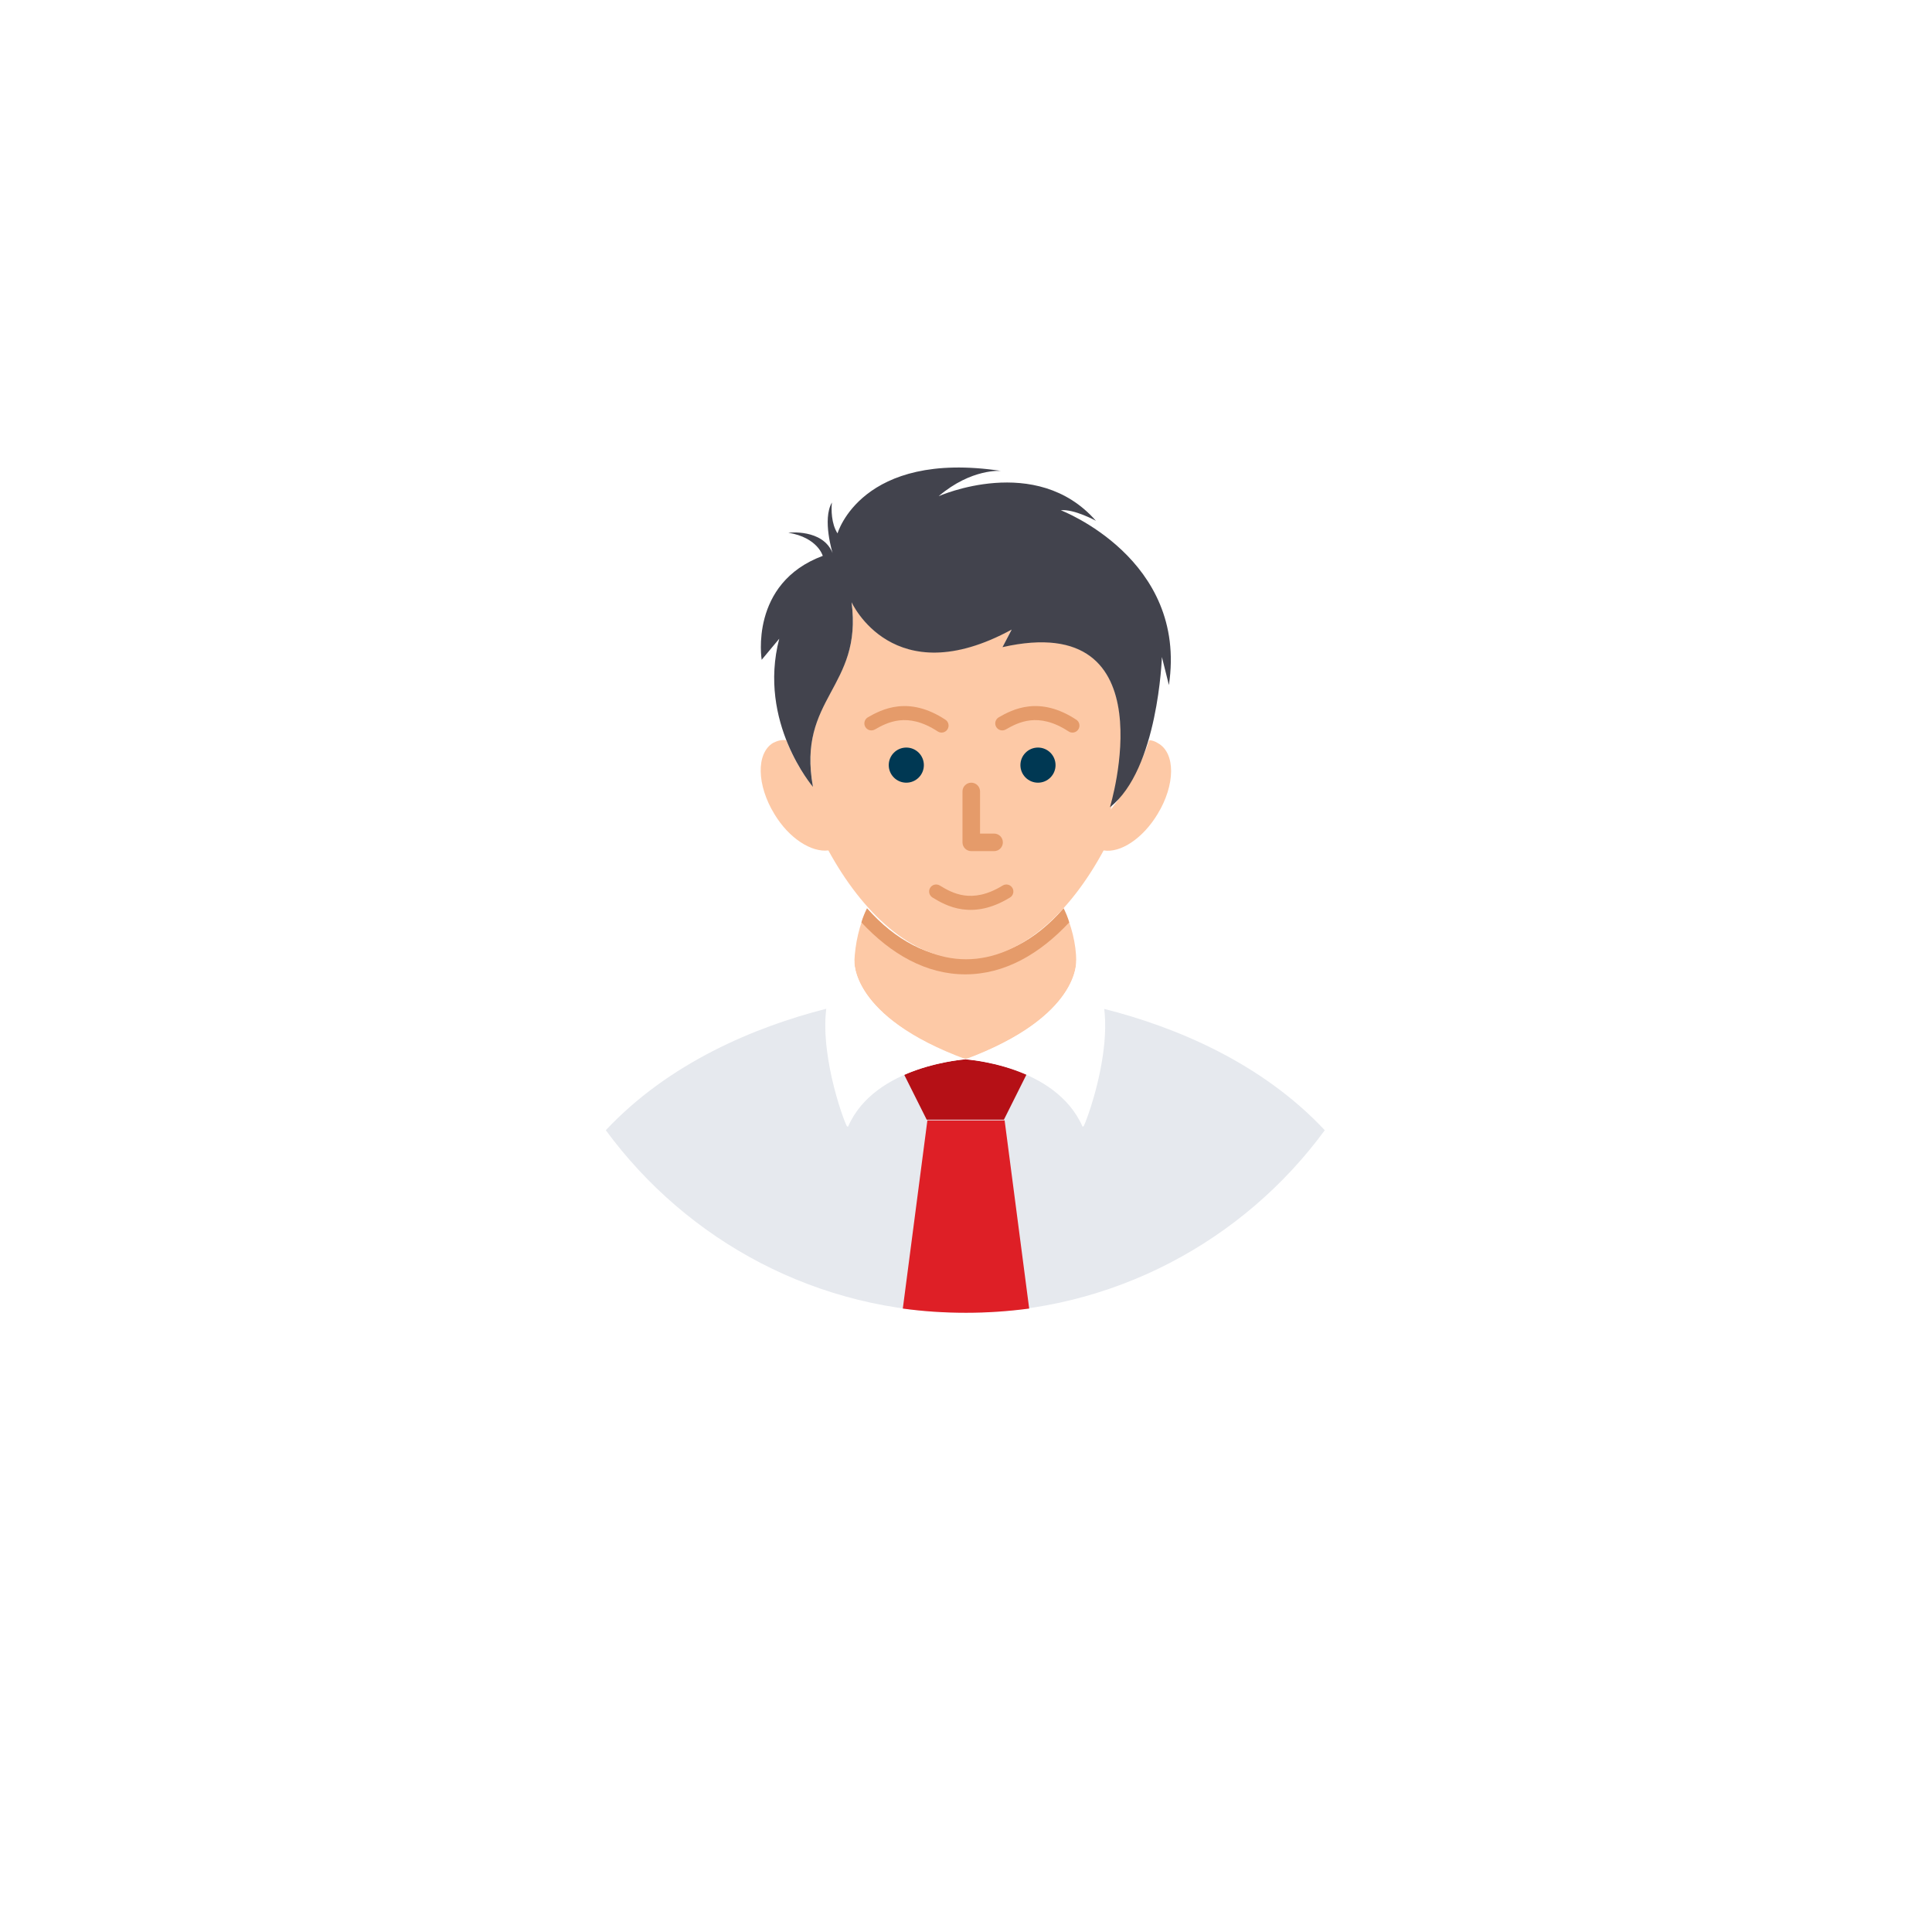 <svg width="78" height="78" viewBox="0 0 78 78" fill="none" xmlns="http://www.w3.org/2000/svg">
<g filter="url(#filter0_d_2785_6969)">
<path d="M39 53C48.941 53 57 44.941 57 35C57 25.059 48.941 17 39 17C29.059 17 21 25.059 21 35C21 44.941 29.059 53 39 53Z" fill="white"/>
<path d="M39 53.5C49.217 53.5 57.5 45.217 57.5 35C57.5 24.783 49.217 16.5 39 16.5C28.783 16.5 20.5 24.783 20.5 35C20.5 45.217 28.783 53.5 39 53.5Z" stroke="white"/>
</g>
<path d="M39.085 42.738C39.057 42.738 39.028 42.767 38.971 42.767C38.943 42.767 38.915 42.738 38.858 42.738H39.085Z" fill="#E6E9EE"/>
<path d="M53.485 45.63C50.225 50.08 44.925 53 38.972 53C33.019 53 27.747 50.108 24.458 45.63C27.01 42.908 30.468 41.463 33.359 40.726C33.104 42.795 34.181 45.573 34.21 45.488C35.287 42.993 38.943 42.767 38.943 42.767C38.943 42.767 42.6 42.965 43.706 45.488C43.734 45.544 44.811 42.795 44.556 40.726C47.476 41.463 50.934 42.908 53.485 45.63Z" fill="#E6E9EE"/>
<path d="M43.451 38.827C43.451 39.195 43.224 41.151 39.085 42.739H38.859C34.72 41.151 34.493 39.195 34.493 38.827C34.522 38.09 34.692 37.353 35.004 36.672C36.137 37.948 37.498 38.798 38.972 38.798C40.418 38.798 41.807 37.976 42.941 36.672C43.252 37.353 43.451 38.09 43.451 38.827Z" fill="#FDC9A6"/>
<path d="M41.438 43.39L40.531 45.204H37.413L36.505 43.39C37.753 42.852 38.971 42.767 38.971 42.767C38.971 42.767 40.219 42.852 41.438 43.39Z" fill="#B51016"/>
<path d="M36.449 52.83C37.271 52.943 38.121 53 39 53C39.85 53 40.701 52.943 41.551 52.83L40.559 45.233H37.441L36.449 52.83Z" fill="#DE1F26"/>
<path d="M43.45 38.77C43.45 38.77 43.648 41.038 38.971 42.767C38.971 42.767 42.628 42.965 43.733 45.488C43.762 45.602 45.888 40.102 43.45 38.77Z" fill="white"/>
<path d="M34.493 38.77C32.084 40.102 34.181 45.573 34.238 45.488C35.315 42.994 39 42.767 39 42.767C34.294 41.038 34.493 38.77 34.493 38.77Z" fill="white"/>
<path d="M43.167 37.239C41.977 38.515 40.559 39.337 38.972 39.337C37.385 39.337 35.967 38.515 34.777 37.239C34.833 37.041 34.919 36.842 35.004 36.672C36.137 37.948 37.498 38.682 38.972 38.682C40.446 38.682 41.807 37.976 42.941 36.672C43.026 36.842 43.111 37.041 43.167 37.239Z" fill="#E59B6A"/>
<path d="M46.738 32.86C46.143 33.852 45.236 34.447 44.556 34.334C43.195 36.857 41.211 38.728 39 38.728C36.789 38.728 34.804 36.828 33.444 34.334C32.763 34.419 31.856 33.852 31.261 32.86C30.552 31.698 30.524 30.422 31.204 29.997C31.375 29.912 31.544 29.855 31.743 29.884C32.197 31.046 32.82 31.754 32.82 31.754C32.168 28.154 34.833 27.758 34.379 24.299C34.379 24.299 36.052 28.013 40.842 25.405L40.488 26.106C47.178 24.604 44.896 32.491 44.839 32.69C45.604 31.726 46.115 30.762 46.398 29.884C46.511 29.884 46.653 29.94 46.738 29.997C47.475 30.394 47.447 31.698 46.738 32.86Z" fill="#FDC9A6"/>
<path d="M42.827 20.6C43.365 20.543 44.244 21.025 44.244 21.025C41.835 18.276 37.895 20.033 37.895 20.033C39.227 18.899 40.417 19.012 40.417 19.012C34.776 18.162 33.813 21.535 33.813 21.535C33.558 21.138 33.558 20.572 33.586 20.288C33.189 20.968 33.614 22.329 33.614 22.329C33.217 21.337 31.828 21.507 31.828 21.507C33.019 21.705 33.217 22.442 33.217 22.442C30.241 23.548 30.751 26.638 30.751 26.638L31.46 25.787C30.581 29.16 32.821 31.768 32.821 31.768C32.169 28.168 34.833 27.771 34.38 24.313C34.38 24.313 36.052 28.027 40.843 25.419L40.474 26.127C47.249 24.597 44.811 32.59 44.811 32.59C46.76 31.067 46.909 26.524 46.909 26.524L47.192 27.658C47.958 22.556 42.827 20.6 42.827 20.6Z" fill="#42434D"/>
<path fill-rule="evenodd" clip-rule="evenodd" d="M38.928 36.15C38.519 36.092 38.199 35.907 37.943 35.751C37.81 35.669 37.635 35.711 37.553 35.844C37.471 35.977 37.513 36.152 37.647 36.234C37.911 36.396 38.317 36.636 38.849 36.711C39.391 36.787 40.036 36.69 40.778 36.234C40.911 36.152 40.953 35.977 40.871 35.844C40.789 35.711 40.615 35.669 40.481 35.751C39.842 36.144 39.329 36.206 38.928 36.15Z" fill="#E59B6A"/>
<path fill-rule="evenodd" clip-rule="evenodd" d="M41.602 29.083C41.191 29.128 40.865 29.302 40.605 29.451C40.469 29.529 40.296 29.482 40.218 29.346C40.14 29.21 40.188 29.037 40.324 28.959C40.593 28.805 41.006 28.578 41.541 28.52C42.084 28.46 42.726 28.578 43.453 29.057C43.584 29.143 43.62 29.319 43.534 29.449C43.448 29.58 43.272 29.616 43.142 29.53C42.514 29.118 42.004 29.04 41.602 29.083Z" fill="#E59B6A"/>
<path fill-rule="evenodd" clip-rule="evenodd" d="M36.318 29.083C35.907 29.128 35.581 29.302 35.321 29.451C35.185 29.529 35.012 29.482 34.934 29.346C34.856 29.21 34.904 29.037 35.04 28.959C35.309 28.805 35.722 28.578 36.257 28.52C36.8 28.46 37.442 28.578 38.169 29.057C38.3 29.143 38.336 29.319 38.25 29.449C38.164 29.58 37.988 29.616 37.858 29.53C37.231 29.118 36.72 29.04 36.318 29.083Z" fill="#E59B6A"/>
<ellipse cx="36.59" cy="30.89" rx="0.709" ry="0.709" fill="#003853"/>
<ellipse cx="41.906" cy="30.89" rx="0.709" ry="0.709" fill="#003853"/>
<path fill-rule="evenodd" clip-rule="evenodd" d="M39.213 31.599C39.408 31.599 39.567 31.757 39.567 31.953V33.654H40.134C40.33 33.654 40.488 33.812 40.488 34.008C40.488 34.204 40.33 34.362 40.134 34.362H39.213C39.017 34.362 38.858 34.204 38.858 34.008V31.953C38.858 31.757 39.017 31.599 39.213 31.599Z" fill="#E59B6A"/>
<defs>
<filter id="filter0_d_2785_6969" x="0" y="0" width="78" height="78" filterUnits="userSpaceOnUse" color-interpolation-filters="sRGB">
<feFlood flood-opacity="0" result="BackgroundImageFix"/>
<feColorMatrix in="SourceAlpha" type="matrix" values="0 0 0 0 0 0 0 0 0 0 0 0 0 0 0 0 0 0 127 0" result="hardAlpha"/>
<feOffset dy="4"/>
<feGaussianBlur stdDeviation="10"/>
<feColorMatrix type="matrix" values="0 0 0 0 0 0 0 0 0 0 0 0 0 0 0 0 0 0 0.1 0"/>
<feBlend mode="normal" in2="BackgroundImageFix" result="effect1_dropShadow_2785_6969"/>
<feBlend mode="normal" in="SourceGraphic" in2="effect1_dropShadow_2785_6969" result="shape"/>
</filter>
</defs>
</svg>

